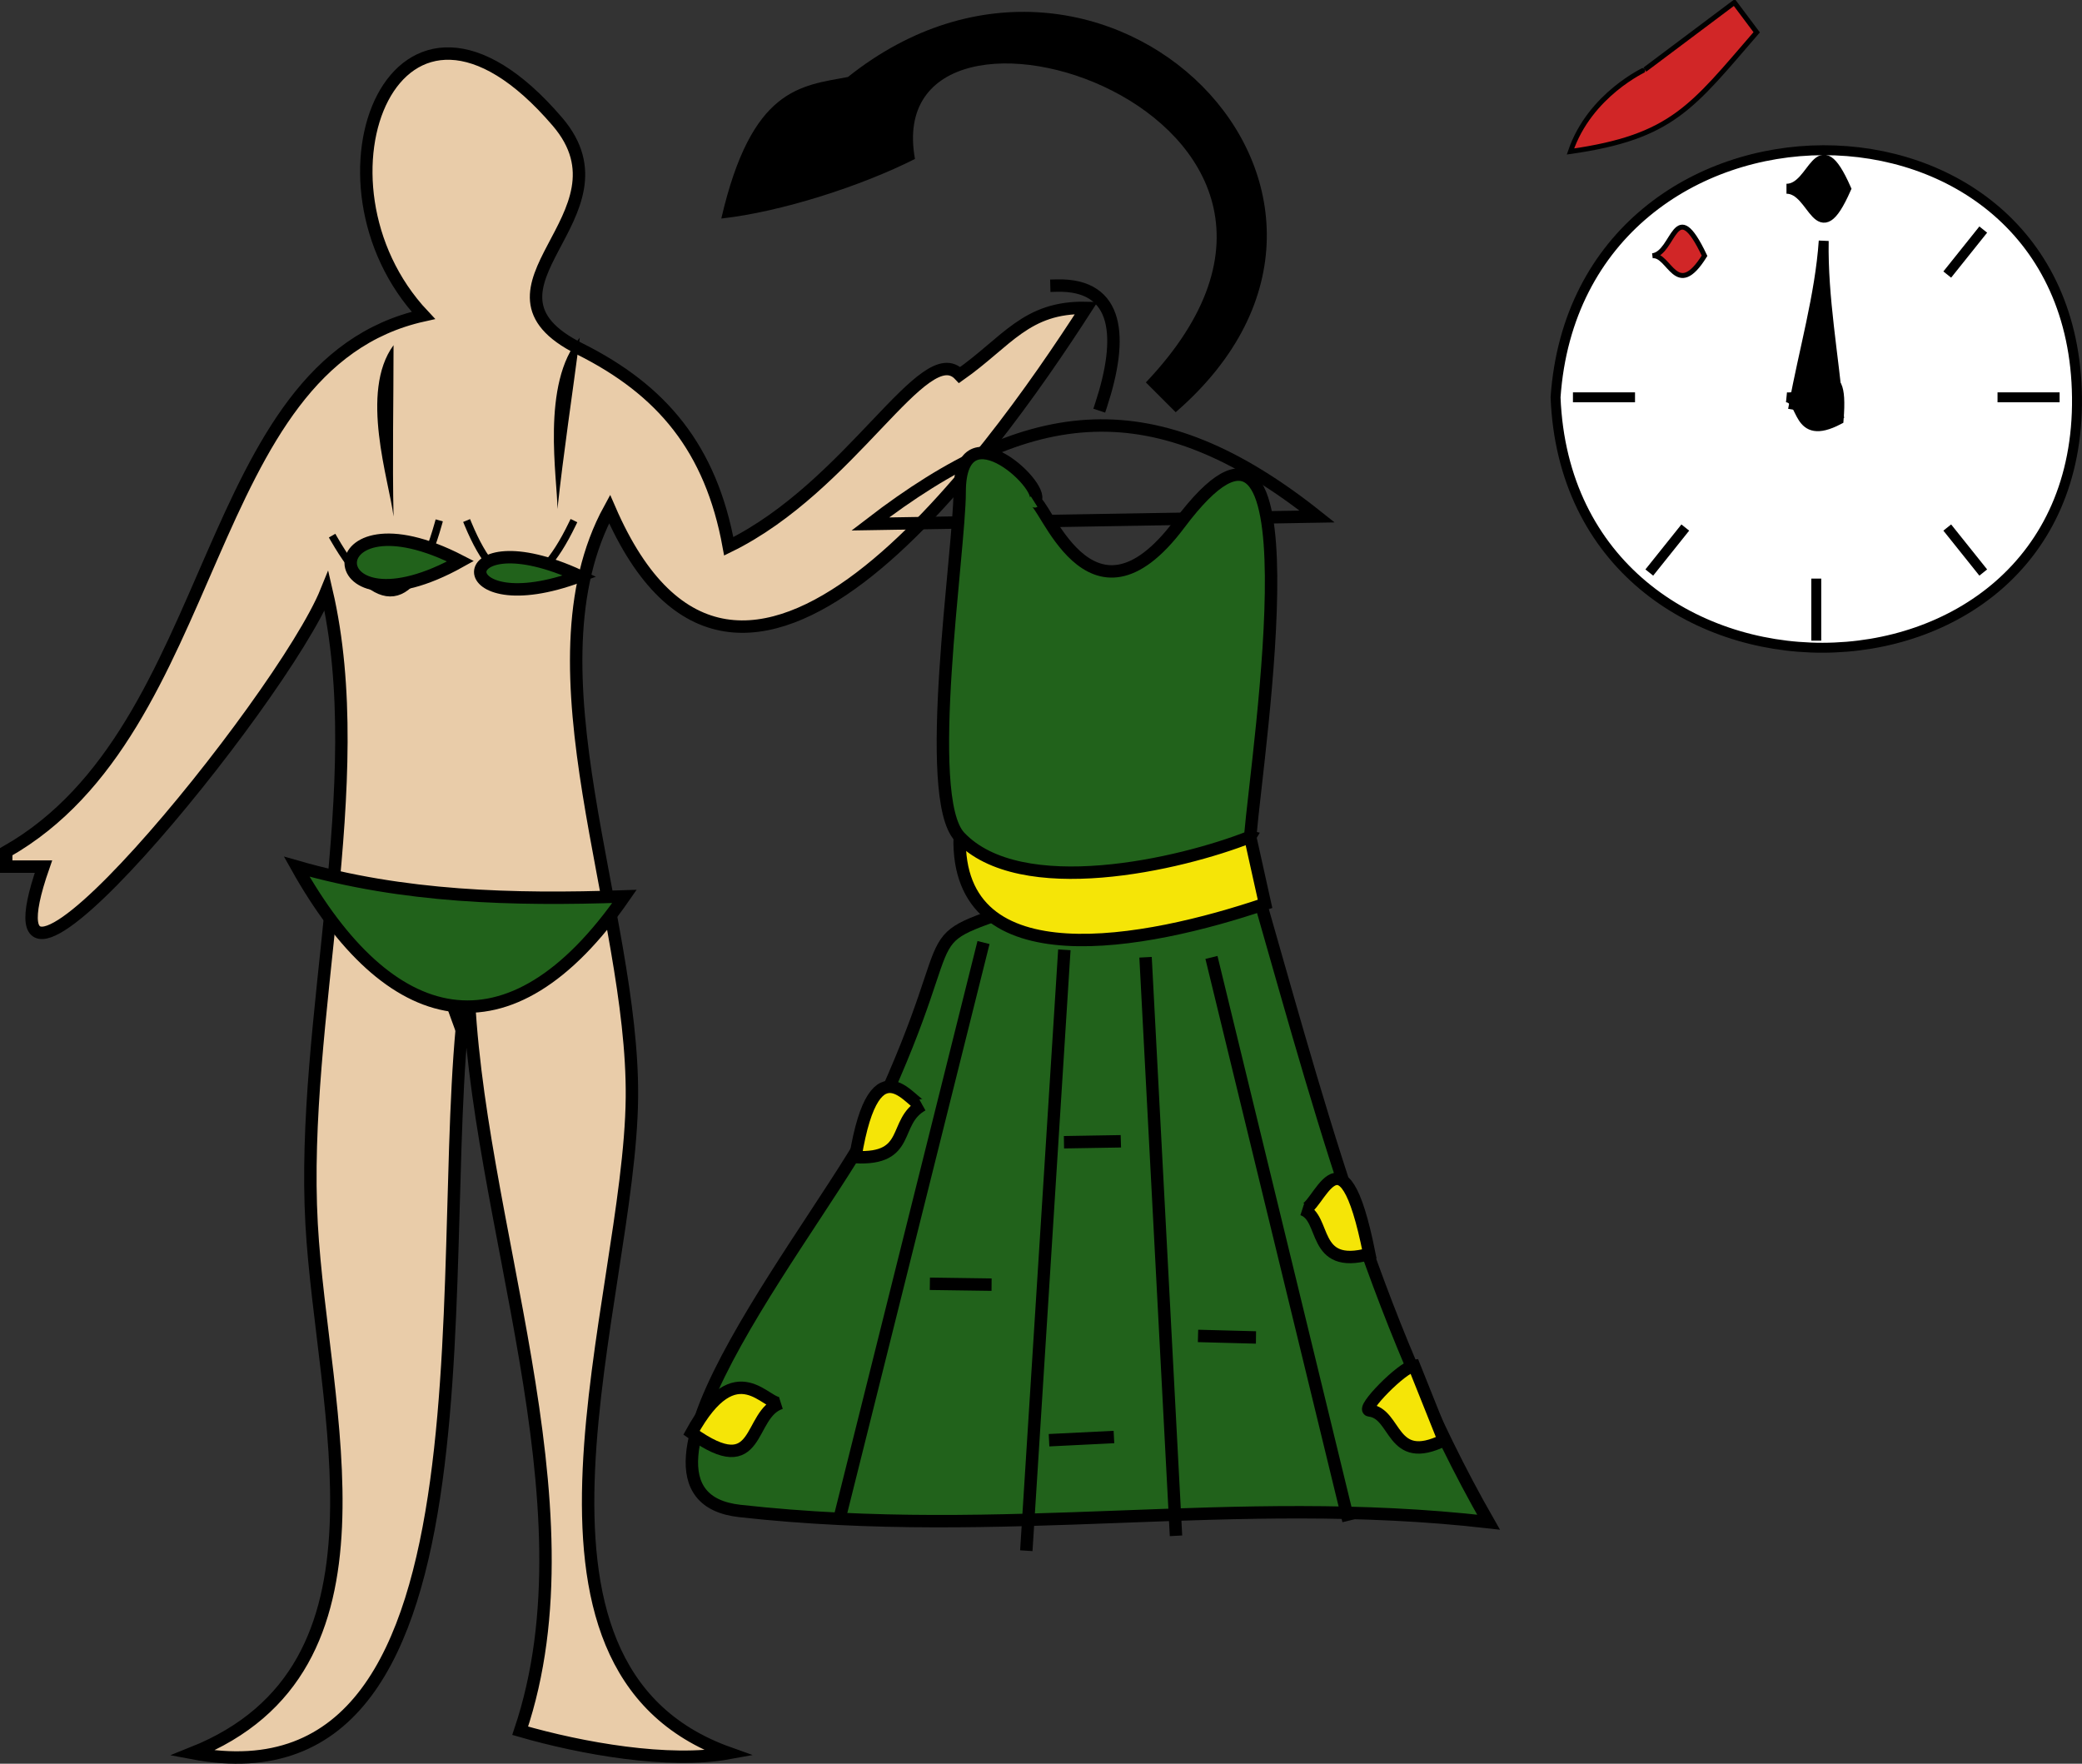 <svg xmlns="http://www.w3.org/2000/svg" xmlns:xlink="http://www.w3.org/1999/xlink" version="1.1" id="Layer_1" x="0px" y="0px" enable-background="new 0 0 822.05 841.89" xml:space="preserve" viewBox="306.59 332.99 209.63 177.57">
<rect x="306.59" y="332.99" width="209.63" height="177.57" fill="#333333" stroke="none"/>
<path fill-rule="evenodd" clip-rule="evenodd" fill="#E9CCA9" stroke="#000000" stroke-width="1.25" stroke-linecap="square" stroke-miterlimit="10" d="  M403.215,370.742c-3.521-3.759-10.894,11.204-23.25,17.25c-1.795-9.869-6.727-15.739-15-19.875  c-12.264-6.132,5.86-13.401-2.25-22.875c-16.264-18.997-26.135,6.073-13.5,19.5c-22.54,5.013-20.194,41.637-42,54c0,0.5,0,1,0,1.5  c1.25,0,2.5,0,3.75,0c-7.688,22.042,24.029-16.69,28.5-27.75c4.492,19.323-2.645,43.135-1.5,63.748  c1.043,18.771,9.45,44.694-12,53.25c32.535,6.155,23.683-53.113,27.75-78c0.637,24.274,13.012,52.724,5.25,75.75  c6.205,1.792,14.952,3.351,21,2.25c-24.354-8.698-9.948-45.554-9.75-66c0.181-18.699-11.029-43.188-2.25-59.248  c13.081,30.173,38.229-5.074,48-20.25C409.896,363.854,407.979,367.397,403.215,370.742z"/>
<path fill="none" stroke="#000000" stroke-width="0.75" stroke-linecap="square" stroke-miterlimit="10" d="M340.215,387.242  c4.397,7.647,8.052,7.263,10.5-1.5"/>
<path fill="none" stroke="#000000" stroke-width="0.75" stroke-linecap="square" stroke-miterlimit="10" d="M353.715,385.742  c3.185,7.674,6.809,7.647,10.5,0"/>
<path fill-rule="evenodd" clip-rule="evenodd" stroke="#000000" stroke-linecap="square" stroke-miterlimit="10" d="M349.965,428.49  c1,2.75,2,5.5,3,8.25c1.25-2.75,2.5-5.5,3.75-8.25C354.465,428.49,352.215,428.49,349.965,428.49z"/>
<path fill-rule="evenodd" clip-rule="evenodd" fill="#21621B" stroke="#000000" stroke-width="1.25" stroke-linecap="square" stroke-miterlimit="10" d="  M336.465,420.242c9.206,16.456,21.341,19.829,33,2.998C358.181,423.628,347.219,423.332,336.465,420.242z"/>
<path fill-rule="evenodd" clip-rule="evenodd" fill="#21621B" stroke="#000000" stroke-width="1.25" stroke-linecap="square" stroke-miterlimit="10" d="  M352.965,389.492C338.322,397.675,338.1,381.822,352.965,389.492L352.965,389.492z"/>
<path fill-rule="evenodd" clip-rule="evenodd" fill="#21621B" stroke="#000000" stroke-width="1.25" stroke-linecap="square" stroke-miterlimit="10" d="  M364.965,390.992C351.547,396.009,351.652,384.842,364.965,390.992L364.965,390.992z"/>
<path fill-rule="evenodd" clip-rule="evenodd" d="M346.215,384.992c-0.441-3.583-3.463-12.552,0-17.25  C346.215,373.489,346.09,379.246,346.215,384.992z"/>
<path fill-rule="evenodd" clip-rule="evenodd" d="M362.715,384.242c0.022-2.948-1.709-12.688,2.25-17.25  C364.215,372.739,363.341,378.48,362.715,384.242z"/>
<path fill="none" stroke="#000000" stroke-width="1.25" stroke-linecap="square" stroke-miterlimit="10" d="M439.215,384.992  c-16.241-12.919-28.773-11.73-45,0.75C409.215,385.492,424.215,385.242,439.215,384.992z"/>
<path fill="none" stroke="#000000" stroke-width="1.25" stroke-linecap="square" stroke-miterlimit="10" d="M412.965,361.742  c6.396-0.171,6.701,5.292,4.5,12"/>
<path fill-rule="evenodd" clip-rule="evenodd" fill="#960F1E" stroke="#000000" stroke-width="1.25" stroke-linecap="square" stroke-miterlimit="10" d="  M432.465,417.242C380.978,405.407,418.284,441.186,432.465,417.242L432.465,417.242z"/>
<path fill-rule="evenodd" clip-rule="evenodd" fill="#21621B" stroke="#000000" stroke-width="1.25" stroke-linecap="square" stroke-miterlimit="10" d="  M432.465,420.242c6.548,22.581,12.242,45.461,24,65.998c-25.8-2.944-48.449,1.867-75.375-1.125  c-15.006-1.667,9.258-30.184,13.875-40.125c9.732-20.956,2.14-16.31,17.25-21.75C418.377,421.021,425.388,423.995,432.465,420.242z"/>
<path fill-rule="evenodd" clip-rule="evenodd" fill="#D02127" d="M428.715,429.99l13.5,55.5L428.715,429.99z"/>
<line fill="none" stroke="#000000" stroke-width="1.25" stroke-linecap="square" stroke-miterlimit="10" x1="428.715" y1="429.99" x2="442.215" y2="485.49"/>
<path fill-rule="evenodd" clip-rule="evenodd" fill="#D02127" d="M421.965,429.99l3,57L421.965,429.99z"/>
<line fill="none" stroke="#000000" stroke-width="1.25" stroke-linecap="square" stroke-miterlimit="10" x1="421.965" y1="429.99" x2="424.965" y2="486.99"/>
<path fill-rule="evenodd" clip-rule="evenodd" fill="#D02127" d="M413.717,429.24l-3.752,59.25L413.717,429.24z"/>
<line fill="none" stroke="#000000" stroke-width="1.25" stroke-linecap="square" stroke-miterlimit="10" x1="413.717" y1="429.24" x2="409.965" y2="488.49"/>
<path fill-rule="evenodd" clip-rule="evenodd" fill="#D02127" d="M405.465,428.49l-14.25,57L405.465,428.49z"/>
<line fill="none" stroke="#000000" stroke-width="1.25" stroke-linecap="square" stroke-miterlimit="10" x1="405.465" y1="428.49" x2="391.215" y2="485.49"/>
<path fill-rule="evenodd" clip-rule="evenodd" fill="#F5E507" stroke="#000000" stroke-width="1.25" stroke-linecap="square" stroke-miterlimit="10" d="  M432.465,417.242c0.5,2.25,1,4.499,1.5,6.748c-11.957,4.048-31.125,7.79-30.75-6.748  C412.811,419.268,422.668,418.991,432.465,417.242z"/>
<path fill-rule="evenodd" clip-rule="evenodd" fill="#F5E507" stroke="#000000" stroke-width="1.25" stroke-linecap="square" stroke-miterlimit="10" d="  M400.215,462.24C408.518,462.357,408.494,462.357,400.215,462.24L400.215,462.24z"/>
<path fill-rule="evenodd" clip-rule="evenodd" fill="#F5E507" stroke="#000000" stroke-width="1.25" stroke-linecap="square" stroke-miterlimit="10" d="  M412.215,477.99C420.955,477.559,420.906,477.562,412.215,477.99L412.215,477.99z"/>
<path fill-rule="evenodd" clip-rule="evenodd" fill="#F5E507" stroke="#000000" stroke-width="1.25" stroke-linecap="square" stroke-miterlimit="10" d="  M427.215,467.49C435.044,467.697,434.971,467.695,427.215,467.49L427.215,467.49z"/>
<path fill-rule="evenodd" clip-rule="evenodd" fill="#F5E507" stroke="#000000" stroke-width="1.25" stroke-linecap="square" stroke-miterlimit="10" d="  M413.717,447.99C421.428,447.862,421.306,447.865,413.717,447.99L413.717,447.99z"/>
<path fill-rule="evenodd" clip-rule="evenodd" fill="#F5E507" stroke="#000000" stroke-width="1.25" stroke-linecap="square" stroke-miterlimit="10" d="  M399.465,444.24c-3.037,1.69-1.022,5.543-6.75,5.25C394.728,437.233,398.626,444.707,399.465,444.24z"/>
<path fill-rule="evenodd" clip-rule="evenodd" fill="#F5E507" stroke="#000000" stroke-width="1.25" stroke-linecap="square" stroke-miterlimit="10" d="  M437.715,454.74c1.553,0.504,3.93-9.672,6.75,4.5C438.581,460.862,440.189,455.543,437.715,454.74z"/>
<path fill-rule="evenodd" clip-rule="evenodd" fill="#F5E507" stroke="#000000" stroke-width="1.25" stroke-linecap="square" stroke-miterlimit="10" d="  M444.465,474.99c-0.873-0.098,3.315-4.385,4.5-4.5c1,2.5,2,5,3,7.5C446.6,480.62,447.264,475.303,444.465,474.99z"/>
<path fill-rule="evenodd" clip-rule="evenodd" fill="#F5E507" stroke="#000000" stroke-width="1.25" stroke-linecap="square" stroke-miterlimit="10" d="  M385.215,474.24c-3.396,1.075-1.936,8.07-9,3C380.797,468.927,383.79,474.691,385.215,474.24z"/>
<path fill-rule="evenodd" clip-rule="evenodd" fill="#21621B" stroke="#000000" stroke-width="1.25" stroke-linecap="square" stroke-miterlimit="10" d="  M432.465,417.242c0.766-8.996,7.22-50.626-7.125-31.5c-9.133,12.177-13.692-2.841-14.625-2.25c1.679-1.064-7.5-9.826-7.5-0.972  c0,5.951-3.798,30.694,0,34.722C409.332,423.729,425.412,420.039,432.465,417.242z"/>
<path fill-rule="evenodd" clip-rule="evenodd" d="M391.965,340.742c25.769-20.539,58.377,11.755,33,33.75c-1-1-2-2-3-3  c25.815-27.203-27.079-43.604-23.25-22.5c-5.406,2.735-13.483,5.333-19.5,6C382.257,341.844,387.155,341.642,391.965,340.742z"/>
<path fill-rule="evenodd" clip-rule="evenodd" fill="#FFFFFF" stroke="#000000" stroke-linecap="square" stroke-miterlimit="10" d="  M463.215,372.992c1.331,33.702,52.884,33.533,52.5,0C515.333,339.697,465.514,339.945,463.215,372.992z"/>
<path fill-rule="evenodd" clip-rule="evenodd" fill="#FFFFFF" d="M489.465,391.742v5.25V391.742z"/>
<line fill="none" stroke="#000000" stroke-linecap="square" stroke-miterlimit="10" x1="489.465" y1="391.742" x2="489.465" y2="396.992"/>
<path fill-rule="evenodd" clip-rule="evenodd" fill="#FFFFFF" d="M470.715,372.992h-5.25H470.715z"/>
<line fill="none" stroke="#000000" stroke-linecap="square" stroke-miterlimit="10" x1="470.715" y1="372.992" x2="465.465" y2="372.992"/>
<path fill-rule="evenodd" clip-rule="evenodd" fill="#FFFFFF" d="M513.465,372.992h-5.25H513.465z"/>
<line fill="none" stroke="#000000" stroke-linecap="square" stroke-miterlimit="10" x1="513.465" y1="372.992" x2="508.215" y2="372.992"/>
<path fill-rule="evenodd" clip-rule="evenodd" fill="#FFFFFF" d="M475.965,386.492l-3,3.75L475.965,386.492z"/>
<line fill="none" stroke="#000000" stroke-linecap="square" stroke-miterlimit="10" x1="475.965" y1="386.492" x2="472.965" y2="390.242"/>
<path fill-rule="evenodd" clip-rule="evenodd" fill="#FFFFFF" d="M505.965,356.492l-3,3.75L505.965,356.492z"/>
<line fill="none" stroke="#000000" stroke-linecap="square" stroke-miterlimit="10" x1="505.965" y1="356.492" x2="502.965" y2="360.242"/>
<path fill-rule="evenodd" clip-rule="evenodd" fill="#FFFFFF" d="M505.965,390.242l-3-3.75L505.965,390.242z"/>
<line fill="none" stroke="#000000" stroke-linecap="square" stroke-miterlimit="10" x1="505.965" y1="390.242" x2="502.965" y2="386.492"/>
<path fill-rule="evenodd" clip-rule="evenodd" stroke="#000000" stroke-linecap="square" stroke-miterlimit="10" d="  M486.465,351.992c2.824,0,3.097,6.571,6,0C489.562,345.421,489.289,351.992,486.465,351.992z"/>
<path fill-rule="evenodd" clip-rule="evenodd" stroke="#000000" stroke-linecap="square" stroke-miterlimit="10" d="  M490.215,357.242c-0.105,5.699,1.006,11.564,1.5,17.25c-1.5-0.25-3-0.5-4.5-0.75C488.202,368.311,489.838,362.741,490.215,357.242z"/>
<path fill-rule="evenodd" clip-rule="evenodd" stroke="#000000" stroke-linecap="square" stroke-miterlimit="10" d="  M486.465,372.992c1.814,0.18,0.879,4.531,5.25,2.25C492.312,367.963,489.167,373.259,486.465,372.992z"/>
<path fill-rule="evenodd" clip-rule="evenodd" fill="#D12627" stroke="#000000" stroke-width="0.5" stroke-linecap="square" stroke-miterlimit="10" d="  M472.965,358.742c1.731-0.21,2.395,4.57,5.25,0C475.205,352.39,475.201,358.47,472.965,358.742z"/>
<path fill-rule="evenodd" clip-rule="evenodd" fill="#D12627" stroke="#000000" stroke-width="0.5" stroke-linecap="square" stroke-miterlimit="10" d="  M472.215,339.992c3-2.25,6-4.5,9-6.75c0.75,1,1.5,2,2.25,3c-6.495,7.499-8.478,10.539-18.75,12  C466.659,342.511,472.236,339.978,472.215,339.992z"/>
</svg>